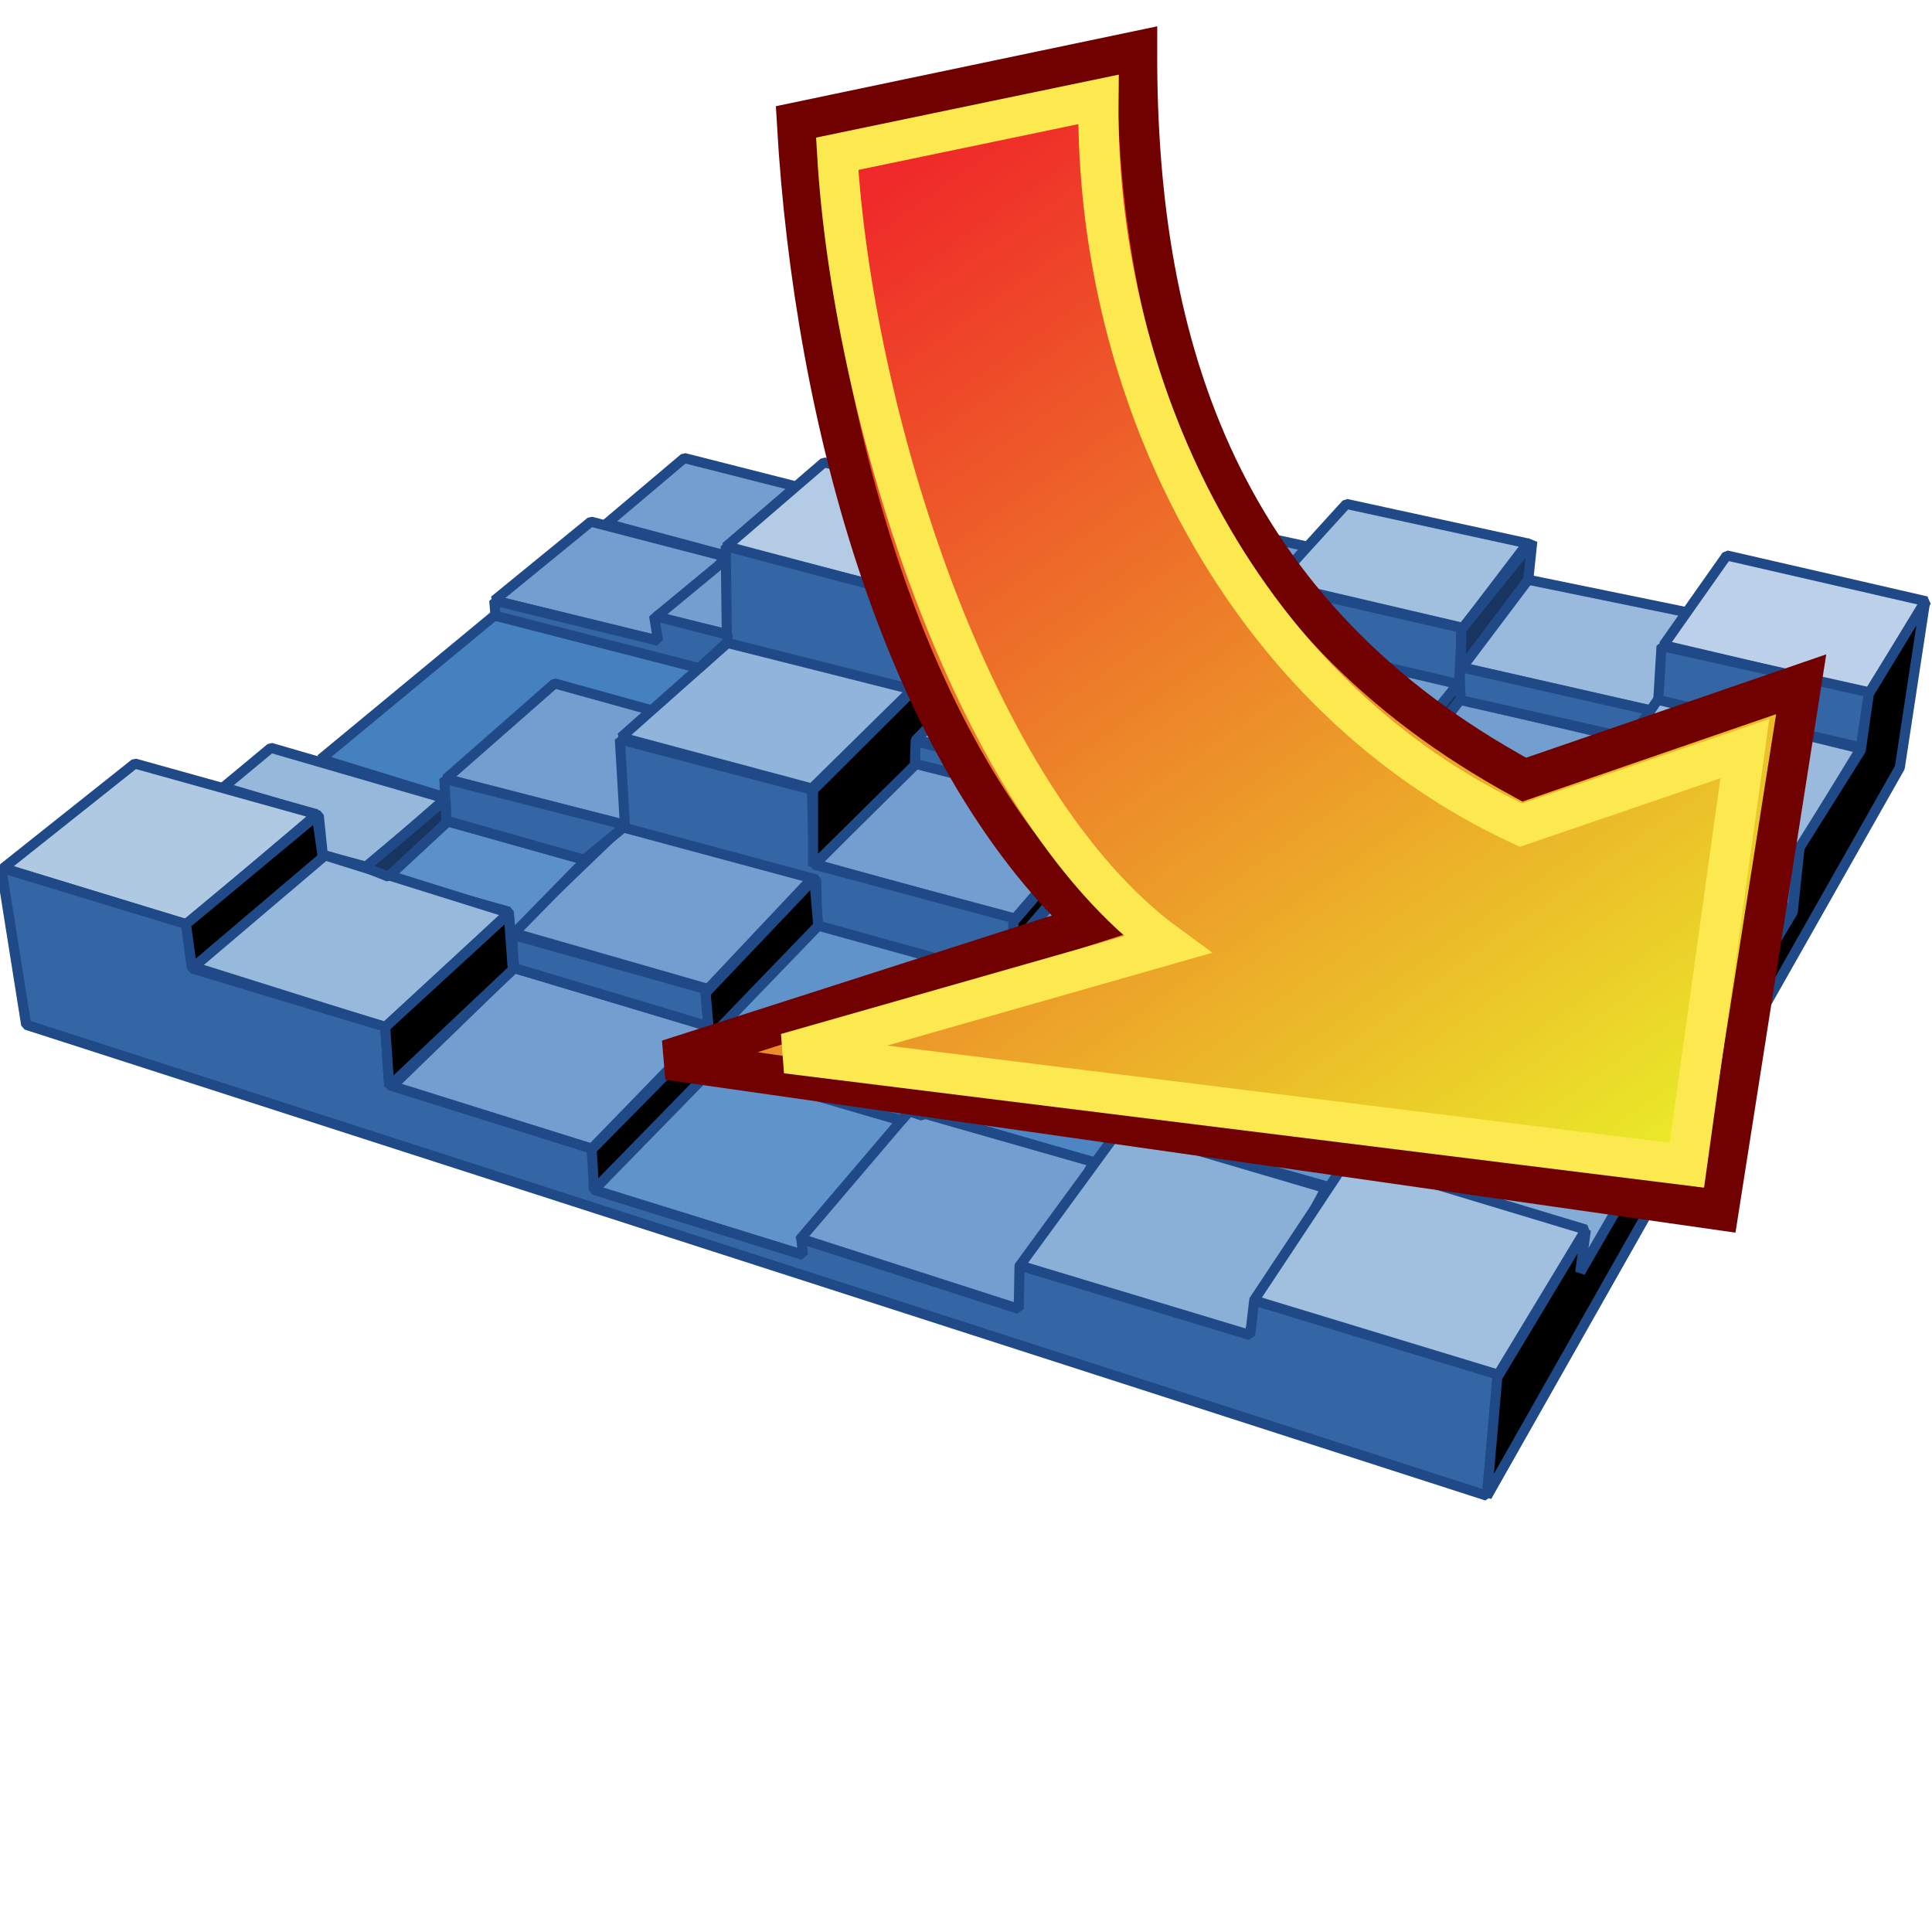 <svg xmlns="http://www.w3.org/2000/svg" width="48" height="48" xmlns:xlink="http://www.w3.org/1999/xlink"><defs><linearGradient id="a"><stop offset="0" stop-color="#ef2929"/><stop offset="1" stop-color="#eaef29"/></linearGradient><linearGradient id="b" x1="23.666" x2="34.973" y1="12.784" y2="28.719" xlink:href="#a" gradientUnits="userSpaceOnUse" gradientTransform="matrix(1.623 0 0 1.622 -14.842 -17.363)"/></defs><g><path fill="#5e92c8" stroke="#204a87" stroke-width=".25" d="M27.9 14l-2.88-.66-.02 2.7 4.67 2.05.73-.95-3.3-.87z" color="#000" stroke-linejoin="bevel" overflow="visible" enable-background="accumulate"/><path fill="#99badc" stroke="#204a87" stroke-width=".25" d="M42.83 15.4l-4.88-1-1.7 2.17 5.18 1.18z" color="#000" stroke-linejoin="bevel" overflow="visible" enable-background="accumulate"/><path fill="#bcd1e9" stroke="#204a87" stroke-width=".25" d="M47.86 14.94L42.9 13.8l-1.57 2.23 5.1 1.2z" color="#000" stroke-linejoin="bevel" overflow="visible" enable-background="accumulate"/><path fill="#729fcf" stroke="#204a87" stroke-width=".25" d="M33.5 13.8l-4.48-.97-1.8 1.98 4.7 1.12z" color="#000" stroke-linejoin="bevel" overflow="visible" enable-background="accumulate"/><path fill="#a1c0df" stroke="#204a87" stroke-width=".25" d="M37.95 13.5l-4.5-.98-1.8 1.98 4.7 1.1z" color="#000" stroke-linejoin="bevel" overflow="visible" enable-background="accumulate"/><path fill="#729fcf" stroke="#204a87" stroke-width=".25" d="M17 11.38l3.07.78-1.83 1.7-3.17-.85z" color="#000" stroke-linejoin="bevel" overflow="visible" enable-background="accumulate"/><path fill="#b3cbe5" stroke="#204a87" stroke-width=".25" d="M24.97 12.47l-4.5-.98-2.44 2.1 4.65 1.2z" color="#000" stroke-linejoin="bevel" overflow="visible" enable-background="accumulate"/><path fill="#729fcf" stroke="#204a87" stroke-width=".25" d="M39.4 20.95l1.1-2.58-4.25-1-1.86 2.37z" color="#000" stroke-linejoin="bevel" overflow="visible" enable-background="accumulate"/><path fill="#99badc" stroke="#204a87" stroke-width=".25" d="M46.23 18.6l-5.03-1.23-1.68 2.42 5.2 1.28z" color="#000" stroke-linejoin="bevel" overflow="visible" enable-background="accumulate"/><path fill="#729fcf" stroke="#204a87" stroke-width=".25" d="M36.27 16.95l-4.7-1.08-1.98 2.25 4.8 1.18z" color="#000" stroke-linejoin="bevel" overflow="visible" enable-background="accumulate"/><path fill="#729fcf" stroke="#204a87" stroke-width=".25" d="M18.03 13.83l-3.35-.87-2.4 1.96 4.1 1z" color="#000" stroke-linejoin="bevel" overflow="visible" enable-background="accumulate"/><path fill="#729fcf" stroke="#204a87" stroke-width=".25" d="M18.08 13.86l-1.78 1.47 1.84.44z" color="#000" stroke-linejoin="bevel" overflow="visible" enable-background="accumulate"/><path fill="none" stroke="#204a87" stroke-width=".25" d="M17.36 16.65l-1-.3-1.14 1.02 1 .28z" color="#000" stroke-linejoin="bevel" overflow="visible" enable-background="accumulate"/><path fill="#4581bf" stroke="#204a87" stroke-width=".25" d="M17.4 16.6l-5.1-1.32-4.33 3.58 3.12.96 5.15-2.17z" color="#000" stroke-linejoin="bevel" overflow="visible" enable-background="accumulate"/><path fill="#729fcf" stroke="#204a87" stroke-width=".25" d="M16.2 17.65l-2.42-.67-2.7 2.37 4.5 1.17z" color="#000" stroke-linejoin="bevel" overflow="visible" enable-background="accumulate"/><path fill="#91b4da" stroke="#204a87" stroke-width=".25" d="M22.7 17.1l-4.62-1.13-2.65 2.35 4.74 1.27z" color="#000" stroke-linejoin="bevel" overflow="visible" enable-background="accumulate"/><path fill="#729fcf" stroke="#204a87" stroke-width=".25" d="M34.3 20.13l-4.74-1.27-1.8 2.12 4.64 1.7z" color="#000" stroke-linejoin="bevel" overflow="visible" enable-background="accumulate"/><path fill="#729fcf" stroke="#204a87" stroke-width=".25" d="M39 21.78l-4.66-1.24-1.96 2.58 5.18 1.37z" color="#000" stroke-linejoin="bevel" overflow="visible" enable-background="accumulate"/><path fill="#729fcf" stroke="#204a87" stroke-width=".25" d="M44.55 22.63l-5.18-1.3-1.83 2.64 5.36 1.42z" color="#000" stroke-linejoin="bevel" overflow="visible" enable-background="accumulate"/><path fill="#729fcf" stroke="#204a87" stroke-width=".25" d="M42.77 26.17l-5.3-1.48L36 26.85l5.1 2.3z" color="#000" stroke-linejoin="bevel" overflow="visible" enable-background="accumulate"/><path fill="#83abd5" stroke="#204a87" stroke-width=".25" d="M29.62 17.2l-4.6-1.15-2.27 2.32 4.78 1.27z" color="#000" stroke-linejoin="bevel" overflow="visible" enable-background="accumulate"/><path fill="#729fcf" stroke="#204a87" stroke-width=".25" d="M27.5 20.18l-4.75-1.24-2.5 2.53 4.95 1.37z" color="#000" stroke-linejoin="bevel" overflow="visible" enable-background="accumulate"/><path fill="#729fcf" stroke="#204a87" stroke-width=".25" d="M32.35 22.22l-4.9-1.37-2.22 2.68 5.06 1.42z" color="#000" stroke-linejoin="bevel" overflow="visible" enable-background="accumulate"/><path fill="#729fcf" stroke="#204a87" stroke-width=".25" d="M37.25 24.98l-4.92-1.4-1.7 2.3 4.7 1.27.74-.37z" color="#000" stroke-linejoin="bevel" overflow="visible" enable-background="accumulate"/><path fill="#85acd6" stroke="#204a87" stroke-width=".25" d="M41.15 28.33l-5.57-1.62-1.53 2.3 5.3 2.53z" color="#000" stroke-linejoin="bevel" overflow="visible" enable-background="accumulate"/><path fill="#6294ca" stroke="#204a87" stroke-width=".25" d="M35.3 27.12l-5.04-1.4-1.88 2.46 4.6 1.3 1.15-.58z" color="#000" stroke-linejoin="bevel" overflow="visible" enable-background="accumulate"/><path fill="#4e86c3" stroke="#204a87" stroke-width=".25" d="M29.82 26.3l-4.7-1.32-2.2 2.66 4.3 1.26 1.24-.77z" color="#000" stroke-linejoin="bevel" overflow="visible" enable-background="accumulate"/><path fill="#6093c9" stroke="#204a87" stroke-width=".25" d="M25.1 24.3l-4.8-1.36-2.68 2.8 5 1.48z" color="#000" stroke-linejoin="bevel" overflow="visible" enable-background="accumulate"/><path fill="#729fcf" stroke="#204a87" stroke-width=".25" d="M20.2 21.8l-4.72-1.28-2.76 2.65 4.87 1.4z" color="#000" stroke-linejoin="bevel" overflow="visible" enable-background="accumulate"/><path fill="#5c90c8" stroke="#204a87" stroke-width=".25" d="M14.55 21.37l-3.43-.96L9.6 21.8l3.04.85.05.62z" color="#000" stroke-linejoin="bevel" overflow="visible" enable-background="accumulate"/><path fill="#95b8db" stroke="#204a87" stroke-width=".25" d="M11.07 19.84l-4.34-1.26-1.18.98 2.37.7.1.98 1.1.3z" color="#000" stroke-linejoin="bevel" overflow="visible" enable-background="accumulate"/><path fill="#afc9e3" stroke="#204a87" stroke-width=".25" d="M7.87 20.23l-4.52-1.26-3.27 2.6 4.56 1.4z" color="#000" stroke-linejoin="bevel" overflow="visible" enable-background="accumulate"/><path fill="#97b9dc" stroke="#204a87" stroke-width=".25" d="M12.64 22.68l-4.6-1.44-3.24 2.78 4.77 1.5z" color="#000" stroke-linejoin="bevel" overflow="visible" enable-background="accumulate"/><path fill="#729fcf" stroke="#204a87" stroke-width=".25" d="M17.65 25.5l-4.88-1.45L9.73 27l4.97 1.54z" color="#000" stroke-linejoin="bevel" overflow="visible" enable-background="accumulate"/><path fill="#6093c9" stroke="#204a87" stroke-width=".25" d="M22.4 27.84l-4.7-1.4-2.97 3.13 5.3 1.63z" color="#000" stroke-linejoin="bevel" overflow="visible" enable-background="accumulate"/><path fill="#729fcf" stroke="#204a87" stroke-width=".25" d="M27.17 28.87l-4.55-1.3-2.76 3.24 5.42 1.74z" color="#000" stroke-linejoin="bevel" overflow="visible" enable-background="accumulate"/><path fill="#8bb0d8" stroke="#204a87" stroke-width=".25" d="M32.94 29.52l-5.1-1.5-2.53 3.46 5.68 1.7z" color="#000" stroke-linejoin="bevel" overflow="visible" enable-background="accumulate"/><path fill="#a1c0df" stroke="#204a87" stroke-width=".25" d="M39.4 30.55l-5.9-1.78-2.36 3.56 6.06 1.86z" color="#000" stroke-linejoin="bevel" overflow="visible" enable-background="accumulate"/><path fill="#3465a4" stroke="#204a87" stroke-width=".25" d="M36.94 37.16l.3-3-6.08-1.85-.1.86-5.73-1.73-.02 1.08-5.4-1.74.04.4-5.2-1.62.02-1-5.1-1.6-.1-1.45-4.8-1.45-.14-1.1-4.6-1.4.62 3.9z" stroke-linejoin="bevel"/><path fill="#3465a4" stroke="#204a87" stroke-width=".25" d="M46.44 17.2l-5.16-1.15-.08 1.34 5.03 1.18z" color="#000" stroke-linejoin="bevel" overflow="visible" enable-background="accumulate"/><path fill="#3465a4" stroke="#204a87" stroke-width=".25" d="M41.02 17.65l-4.75-1.08v.82l4.2.95z" color="#000" stroke-linejoin="bevel" overflow="visible" enable-background="accumulate"/><path fill="#3465a4" stroke="#204a87" stroke-width=".25" d="M36.32 15.6L36.25 17l-4.7-1.1.05-1.38z" color="#000" stroke-linejoin="bevel" overflow="visible" enable-background="accumulate"/><path fill="#3465a4" stroke="#204a87" stroke-width=".25" d="M31.55 15.85l-4.36-1-.1 1.8 3.16.7z" color="#000" stroke-linejoin="bevel" overflow="visible" enable-background="accumulate"/><path fill="#3465a4" stroke="#204a87" stroke-width=".25" d="M22.68 14.8l.02 2.34-4.64-1.17-.03-2.4z" color="#000" stroke-linejoin="bevel" overflow="visible" enable-background="accumulate"/><path fill="#3465a4" stroke="#204a87" stroke-width=".25" d="M18.08 15.77l-1.83-.47.1.62-4.07-1 .03.38 5.06 1.3.7-.65z" color="#000" stroke-linejoin="bevel" overflow="visible" enable-background="accumulate"/><path fill="#3465a4" stroke="#204a87" stroke-width=".25" d="M22.7 18.4l4.83 1.26-.03.52-4.75-1.2z" color="#000" stroke-linejoin="bevel" overflow="visible" enable-background="accumulate"/><path fill="#3465a4" stroke="#204a87" stroke-width=".25" d="M29.6 18.12l-.04.8 4.83 1.2-.04-.82z" color="#000" stroke-linejoin="bevel" overflow="visible" enable-background="accumulate"/><path fill="#3465a4" stroke="#204a87" stroke-width=".25" d="M39.37 20.95l-5-1.18-.06.8L39 21.8l.4-.46z" color="#000" stroke-linejoin="bevel" overflow="visible" enable-background="accumulate"/><path fill="#3465a4" stroke="#204a87" stroke-width=".25" d="M44.68 21.08l-5.2-1.24-.1 1.5 5.17 1.26z" color="#000" stroke-linejoin="bevel" overflow="visible" enable-background="accumulate"/><path fill="#3465a4" stroke="#204a87" stroke-width=".25" d="M42.9 25.4l-5.4-1.43-.02.47-5.15-1.34-.03.5 4.98 1.4.18-.3 5.34 1.47z" color="#000" stroke-linejoin="bevel" overflow="visible" enable-background="accumulate"/><path fill="#3465a4" stroke="#204a87" stroke-width=".25" d="M30.3 25.78l-.04-.75-5.1-1.52.02-.7-4.95-1.33-.06-1.86-4.77-1.25.13 2.2 4.75 1.28.02 1.14 4.83 1.34.02.7 4.67 1.32z" color="#000" stroke-linejoin="bevel" overflow="visible" enable-background="accumulate"/><path fill="#3465a4" stroke="#204a87" stroke-width=".25" d="M15.56 20.5l-4.52-1.15.05 1.04 3.42.97z" color="#000" stroke-linejoin="bevel" overflow="visible" enable-background="accumulate"/><path fill="#3465a4" stroke="#204a87" stroke-width=".25" d="M22.62 27.58v-.36l-5-1.47.05.72 4.72 1.37z" color="#000" stroke-linejoin="bevel" overflow="visible" enable-background="accumulate"/><path fill="#3465a4" stroke="#204a87" stroke-width=".25" d="M17.6 25.5l-.08-.93-4.8-1.35.05.83z" color="#000" stroke-linejoin="bevel" overflow="visible" enable-background="accumulate"/><path stroke="#204a87" stroke-width=".25" d="M47.2 19.07l.63-4.13-1.4 2.3-.2 1.4-1.52 2.42-.17 1.6-1.65 2.76-.08.75-1.73 3 .08-.84-1.9 3.28.14-1.05-2.2 3.66-.26 2.96z" color="#000" stroke-linejoin="bevel" overflow="visible" enable-background="accumulate"/><path fill="#173560" stroke="#204a87" stroke-width=".25" d="M37.97 14.4l.1-.95-1.77 2.2v.97z" color="#000" stroke-linejoin="bevel" overflow="visible" enable-background="accumulate"/><path fill="#173560" stroke="#204a87" stroke-width=".25" d="M36.27 16.93l-1.93 2.4.05.54 1.9-2.5z" color="#000" stroke-linejoin="bevel" overflow="visible" enable-background="accumulate"/><path stroke="#204a87" stroke-width=".25" d="M34.3 20.1l-1.92 2.46v-.4L30.26 25l.05.78.37.05 1.63-2.2.05-.5 1.96-2.6z" color="#000" stroke-linejoin="bevel" overflow="visible" enable-background="accumulate"/><path stroke="#204a87" stroke-width=".25" d="M29.6 18.92l.04-1.73-2.1 2.46-.04.55-2.32 2.7v.6l2.27-2.65.28.1z" color="#000" stroke-linejoin="bevel" overflow="visible" enable-background="accumulate"/><path stroke="#204a87" stroke-width=".25" d="M24.97 16.1l.08-3.63-2.4 2.37v2.35l-2.45 2.44v1.88l2.53-2.5.02-.62z" color="#000" stroke-linejoin="bevel" overflow="visible" enable-background="accumulate"/><path fill="#173560" stroke="#204a87" stroke-width=".25" d="M25.15 25.03l.03-.72-2.58 2.97.02.34.3.1z" color="#000" stroke-linejoin="bevel" overflow="visible" enable-background="accumulate"/><path stroke="#204a87" stroke-width=".25" d="M20.33 23l-.1-1.17-2.7 2.84.1 1.13z" color="#000" stroke-linejoin="bevel" overflow="visible" enable-background="accumulate"/><path stroke="#204a87" stroke-width=".25" d="M17.7 26.55l-.1-.93-2.9 2.94.06 1z" color="#000" stroke-linejoin="bevel" overflow="visible" enable-background="accumulate"/><path fill="#173560" stroke="#204a87" stroke-width=".25" d="M11.07 19.87l-2 1.68.58.23 1.44-1.34z" color="#000" stroke-linejoin="bevel" overflow="visible" enable-background="accumulate"/><path stroke="#204a87" stroke-width=".25" d="M8.02 21.3l-.15-1.04-3.25 2.7.15 1.1z" color="#000" stroke-linejoin="bevel" overflow="visible" enable-background="accumulate"/><path stroke="#204a87" stroke-width=".25" d="M12.64 22.7l-3.07 2.82.1 1.47 3.07-2.9z" color="#000" stroke-linejoin="bevel" overflow="visible" enable-background="accumulate"/><path fill="url(#b)" stroke="#710000" d="M19.8 3.04c.43 7.5 2.72 15.7 7.27 19.93L16.6 26.33l26.1 3.73L44.75 17l-6.88 2.37c-7.5-4.07-9.64-10.65-9.62-18.1z"/><path fill="none" stroke="#fce94f" d="M20.8 3.82c.37 6.3 3.28 16.06 8.2 19.65l-9.46 2.7 22.37 2.78 1.44-10.35-5.56 1.9c-6.8-3.15-10.58-10.6-10.5-18.03z"/></g></svg>